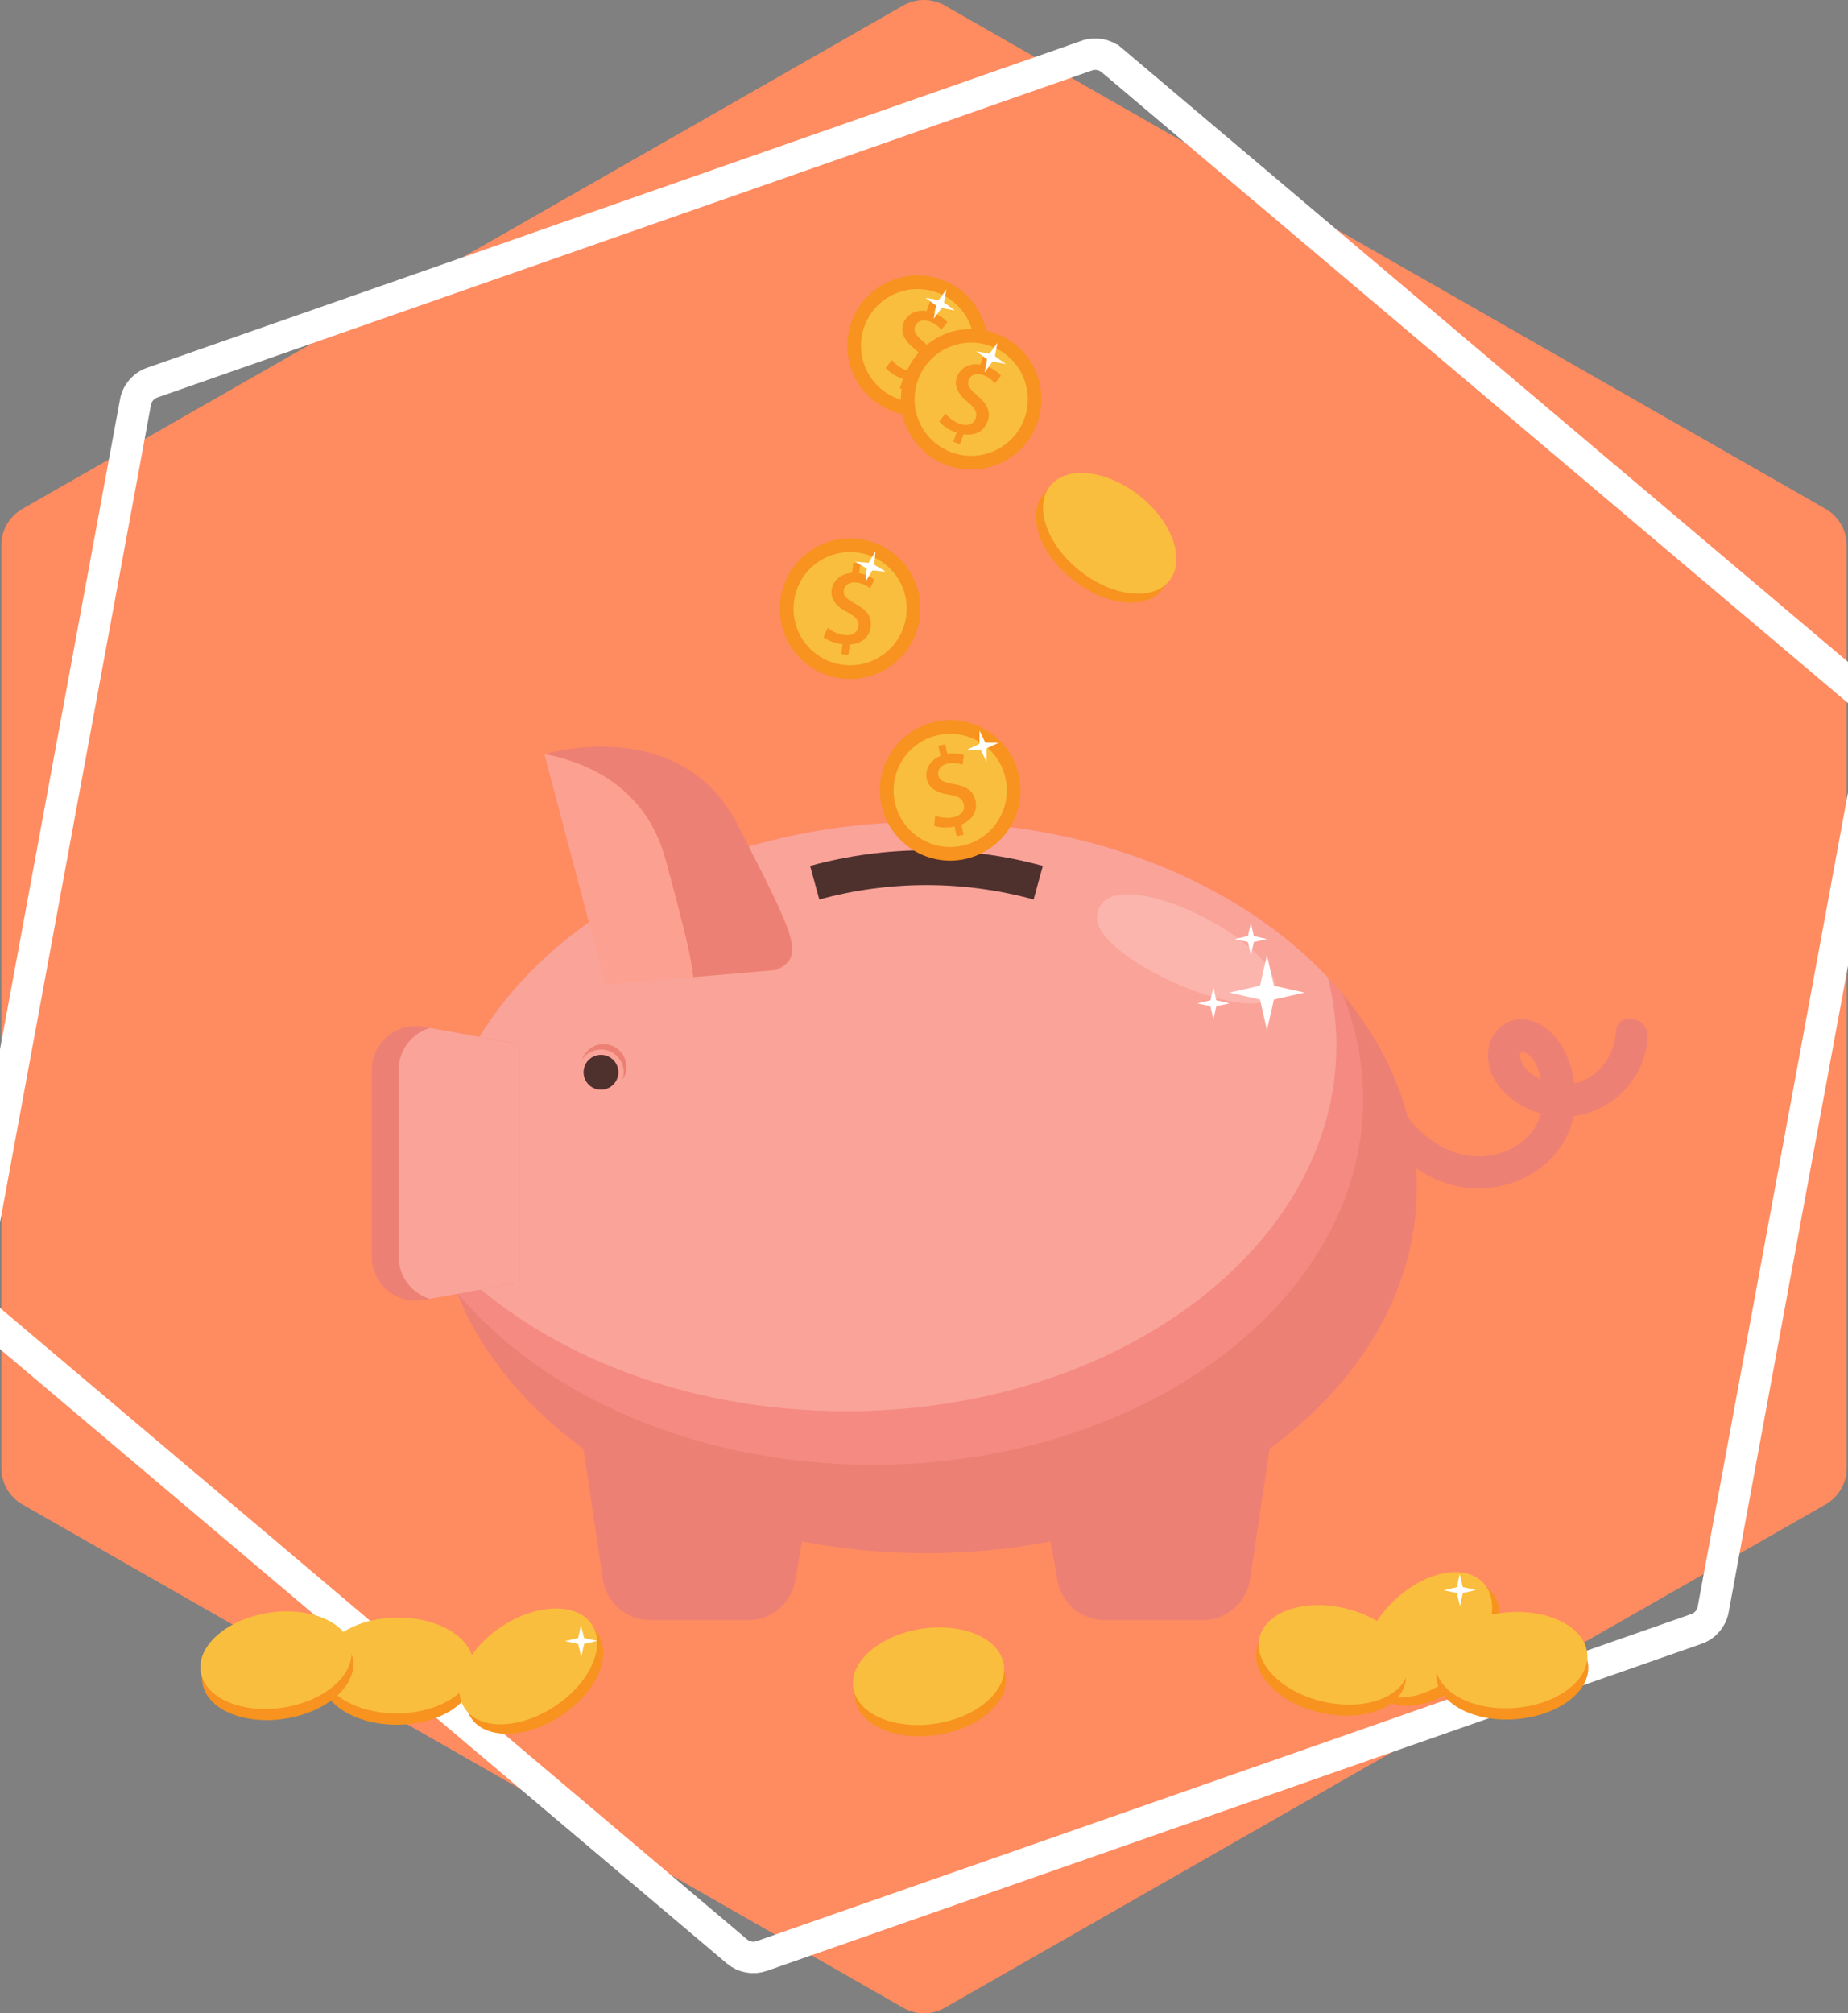 <svg width="470" height="512" viewBox="0 0 470 512" fill="none" xmlns="http://www.w3.org/2000/svg">
    <rect x="0" y="0" width="470" height="512" fill="#808080" stroke="none"/>
    <g clip-path="url(#clip0)">
        <path d="M464.291 129.408L240.291 1.408C237.006 -0.469 232.995 -0.469 229.71 1.408L5.71 129.408C2.382 131.307 0.334 134.848 0.334 138.667V373.334C0.334 377.153 2.382 380.694 5.71 382.593L229.71 510.593C231.353 511.532 233.166 512.001 235.001 512.001C236.836 512.001 238.649 511.532 240.292 510.593L464.292 382.593C467.62 380.694 469.668 377.153 469.668 373.334V138.667C469.667 134.848 467.619 131.307 464.291 129.408Z" fill="#FF8B60" />
        <g clip-path="url(#clip1)">
            <path d="M475.1 177.881L475.102 177.882C476.886 179.388 477.724 181.74 477.302 184.031L477.301 184.032L435.712 409.293C435.289 411.584 433.668 413.481 431.464 414.251L431.461 414.252L193.752 497.423C192.657 497.807 191.523 497.886 190.423 497.683C189.323 497.48 188.292 497.001 187.405 496.251L-4.933 333.682L-4.935 333.681C-6.719 332.174 -7.556 329.823 -7.133 327.532L34.456 102.27C34.879 99.98 36.501 98.082 38.705 97.312L38.707 97.311L276.415 14.14C276.415 14.14 276.416 14.14 276.416 14.14C278.597 13.377 280.997 13.82 282.762 15.312C282.762 15.312 282.763 15.312 282.763 15.312L475.1 177.881Z" stroke="white" stroke-width="8" />
        </g>
    </g>
    <path d="M346.688 281.551C346.688 332.918 290.865 374.557 221.999 374.557C178.535 374.557 140.27 357.972 117.955 332.822C113.41 323.175 110.937 312.797 110.937 301.991C110.937 250.623 166.761 208.986 235.626 208.986C279.09 208.986 317.355 225.57 339.67 250.719C344.214 260.366 346.688 270.744 346.688 281.551Z" fill="#FBA194" />
    <path d="M360.315 301.991C360.315 353.358 304.491 394.997 235.626 394.997C181.247 394.997 135.003 369.037 117.955 332.822C117.315 331.46 116.708 330.084 116.157 328.686C112.763 320.231 110.937 311.271 110.937 301.991C110.937 250.623 166.761 208.986 235.626 208.986C279.09 208.986 317.355 225.57 339.67 250.719C340.283 251.414 340.89 252.108 341.47 252.817C353.419 267.078 360.315 283.935 360.315 301.991Z" fill="#ED8074" />
    <path d="M346.688 279.506C346.688 330.873 290.865 372.512 221.999 372.512C177.343 372.512 138.171 355.007 116.157 328.686C114.923 325.621 113.901 322.48 113.097 319.284C111.68 313.683 110.937 307.899 110.937 301.991C110.937 250.623 166.761 208.986 235.626 208.986C277.843 208.986 315.154 224.628 337.715 248.58C338.375 249.28 339.029 249.997 339.67 250.719C340.283 251.414 340.89 252.109 341.47 252.817C344.861 261.272 346.688 270.233 346.688 279.506Z" fill="#F58A82" />
    <path d="M339.874 265.879C339.874 317.246 284.05 358.885 215.186 358.885C172.961 358.885 135.643 343.234 113.097 319.284C111.68 313.683 110.937 307.899 110.937 301.991C110.937 250.623 166.761 208.986 235.626 208.986C277.843 208.986 315.154 224.628 337.715 248.58C339.132 254.187 339.874 259.972 339.874 265.879Z" fill="#FAA399" />
    <path d="M190.201 412.031H165.435C159.373 412.031 154.223 407.593 153.328 401.597L148.071 366.38L205.987 380.007L202.27 401.843C201.268 407.726 196.171 412.031 190.201 412.031Z" fill="#ED8074" />
    <path d="M305.817 412.031H280.998C275.052 412.031 269.968 407.759 268.94 401.904L263.902 373.193L323.181 366.38L317.925 401.597C317.03 407.593 311.879 412.031 305.817 412.031Z" fill="#ED8074" />
    <path d="M353.969 277.897C358.28 286.055 365.827 293.853 375.67 294.066C384.572 294.26 392.817 288.089 392.516 278.714C392.414 275.632 391.309 269.286 388.037 267.786C385.602 266.67 386.759 269.977 387.552 271.096C388.834 272.904 391.014 274.226 393.053 274.968C402.091 278.255 410.475 271.481 410.984 262.338C411.278 257.09 419.324 258.582 419.034 263.779C418.375 275.573 407.908 284.745 396.171 283.891C390.622 283.487 385.202 280.94 381.582 276.674C377.671 272.065 376.832 264.505 382.328 260.66C387.03 257.372 392.632 260.129 395.823 264.081C399.311 268.406 400.852 274.651 400.652 280.113C400.22 291.896 391.021 300.34 379.691 301.975C365.821 303.977 353.437 294.26 347.259 282.57C344.832 277.978 351.512 273.248 353.969 277.897Z" fill="#ED8074" />
    <path d="M157.27 272.693C157.27 275.138 155.287 277.122 152.841 277.122C150.395 277.122 148.412 275.138 148.412 272.693C148.412 270.247 150.395 268.264 152.841 268.264C155.287 268.264 157.27 270.247 157.27 272.693Z" fill="#4E302D" />
    <path d="M152.841 266.9C156.039 266.9 158.633 269.494 158.633 272.693C158.633 273.359 158.514 273.995 158.308 274.591C158.942 273.662 159.314 272.539 159.314 271.329C159.314 268.131 156.721 265.538 153.522 265.538C150.989 265.538 148.842 267.168 148.056 269.431C149.098 267.903 150.852 266.9 152.841 266.9Z" fill="#ED8074" />
    <path d="M262.88 228.745C245.039 223.864 226.213 223.864 208.372 228.745C207.593 225.896 206.813 223.05 206.034 220.201C225.406 214.902 245.845 214.902 265.218 220.201C264.438 223.048 263.66 225.896 262.88 228.745Z" fill="#4E302D" />
    <path d="M187.629 209.804C173.309 181.798 139.797 191.403 138.507 191.785C149.645 193.94 164.429 200.339 169.33 218.828C173.35 233.995 175.788 243.03 176.28 248.504L197.387 246.69C204.942 243.282 202.232 238.361 187.629 209.804Z" fill="#ED8074" />
    <path d="M169.33 218.828C164.429 200.339 149.645 193.94 138.507 191.785C138.481 191.792 138.464 191.798 138.464 191.798L153.972 250.423L176.28 248.504C175.788 243.03 173.35 233.995 169.33 218.828Z" fill="#FCA192" />
    <path d="M132.059 265.538V326.18L109.329 330.316L107.742 330.601C100.887 331.848 94.585 326.581 94.585 319.625V272.093C94.585 265.137 100.887 259.869 107.742 261.116L109.329 261.402L132.059 265.538Z" fill="#ED8074" />
    <path d="M132.059 265.538V326.18L109.329 330.316C104.805 328.938 101.398 324.742 101.398 319.625V272.093C101.398 266.976 104.805 262.78 109.329 261.402L132.059 265.538Z" fill="#FAA399" />
    <path d="M324.269 250.117C322.453 237.454 280.151 217.572 279.009 233.085C278.16 244.622 326.348 264.612 324.269 250.117Z" fill="#FBB5AD" />
    <path d="M323.985 254.201L331.763 252.439L323.985 250.676L322.224 242.9L320.462 250.676L312.685 252.439L320.462 254.201L322.224 261.978L323.985 254.201Z" fill="white" />
    <path d="M309.351 255.92L312.685 255.164L309.351 254.409L308.597 251.077L307.841 254.409L304.508 255.164L307.841 255.92L308.597 259.252L309.351 255.92Z" fill="white" />
    <path d="M318.89 239.567L322.223 238.812L318.89 238.057L318.135 234.724L317.38 238.057L314.047 238.812L317.38 239.567L318.135 242.9L318.89 239.567Z" fill="white" />
    <path d="M120.447 426.204C120.519 432.938 111.908 438.49 101.213 438.604C90.519 438.717 81.791 433.351 81.72 426.617C81.648 419.883 90.259 414.333 100.954 414.219C111.648 414.105 120.376 419.472 120.447 426.204Z" fill="#F7931E" />
    <path d="M120.417 423.336C120.489 430.07 111.877 435.62 101.183 435.734C90.488 435.848 81.761 430.481 81.689 423.749C81.618 417.015 90.229 411.463 100.923 411.351C111.617 411.236 120.345 416.602 120.417 423.336Z" fill="#F9BE3D" />
    <path d="M152.104 415.533C155.804 421.16 151.56 430.484 142.625 436.362C133.689 442.239 123.446 442.442 119.746 436.817C116.045 431.19 120.289 421.866 129.224 415.988C138.16 410.111 148.403 409.908 152.104 415.533Z" fill="#F7931E" />
    <path d="M150.527 413.137C154.227 418.763 149.984 428.087 141.048 433.965C132.113 439.842 121.869 440.045 118.169 434.42C114.468 428.793 118.712 419.469 127.648 413.592C136.583 407.714 146.826 407.511 150.527 413.137Z" fill="#F9BE3D" />
    <path d="M350.943 431.106C355.554 436.014 365.61 434.055 373.405 426.732C381.199 419.407 383.78 409.493 379.168 404.586C374.557 399.677 364.5 401.636 356.707 408.96C348.912 416.283 346.332 426.199 350.943 431.106Z" fill="#F7931E" />
    <path d="M348.979 429.015C353.59 433.922 363.646 431.964 371.441 424.641C379.234 417.316 381.815 407.402 377.203 402.494C372.592 397.587 362.536 399.545 354.742 406.87C346.948 414.193 344.368 424.108 348.979 429.015Z" fill="#F9BE3D" />
    <path d="M365.326 426.596C365.866 433.308 374.946 438.054 385.606 437.198C396.267 436.34 404.472 430.203 403.931 423.491C403.392 416.779 394.312 412.033 383.652 412.89C372.991 413.748 364.786 419.884 365.326 426.596Z" fill="#F7931E" />
    <path d="M365.096 423.736C365.637 430.448 374.716 435.194 385.376 434.338C396.038 433.48 404.242 427.343 403.702 420.631C403.162 413.919 394.082 409.173 383.422 410.031C372.762 410.888 364.556 417.024 365.096 423.736Z" fill="#F9BE3D" />
    <path d="M89.762 422.052C90.798 428.705 83.071 435.434 72.503 437.078C61.936 438.724 52.529 434.664 51.493 428.011C50.457 421.356 58.184 414.629 68.752 412.983C79.319 411.339 88.726 415.398 89.762 422.052Z" fill="#F7931E" />
    <path d="M89.321 419.217C90.357 425.871 82.63 432.599 72.062 434.244C61.494 435.89 52.088 431.83 51.052 425.175C50.016 418.522 57.743 411.794 68.31 410.149C78.878 408.503 88.285 412.564 89.321 419.217Z" fill="#F9BE3D" />
    <path d="M255.727 426.14C256.763 432.795 249.035 439.522 238.468 441.168C227.9 442.812 218.494 438.752 217.458 432.098C216.422 425.445 224.149 418.717 234.716 417.072C245.285 415.427 254.691 419.487 255.727 426.14Z" fill="#F7931E" />
    <path d="M255.287 423.306C256.322 429.959 248.595 436.686 238.027 438.332C227.459 439.978 218.053 435.918 217.017 429.263C215.981 422.61 223.708 415.883 234.276 414.237C244.843 412.591 254.25 416.652 255.287 423.306Z" fill="#F9BE3D" />
    <path d="M295.627 149.915C291.443 155.192 281.258 154.084 272.877 147.44C264.496 140.797 261.092 131.132 265.276 125.855C269.459 120.579 279.644 121.687 288.025 128.33C296.406 134.974 299.809 144.637 295.627 149.915Z" fill="#F7931E" />
    <path d="M297.408 147.666C293.226 152.943 283.04 151.835 274.659 145.192C266.277 138.548 262.875 128.884 267.057 123.608C271.241 118.33 281.425 119.438 289.807 126.082C298.188 132.726 301.592 142.389 297.408 147.666Z" fill="#F9BE3D" />
    <path d="M357.404 428.022C355.883 434.582 346.204 437.942 335.785 435.526C325.366 433.111 318.154 425.836 319.674 419.274C321.195 412.715 330.874 409.356 341.293 411.77C351.712 414.186 358.924 421.462 357.404 428.022Z" fill="#F7931E" />
    <path d="M358.051 425.227C356.53 431.787 346.852 435.148 336.433 432.732C326.015 430.316 318.801 423.04 320.322 416.48C321.843 409.92 331.522 406.56 341.941 408.976C352.36 411.391 359.572 418.667 358.051 425.227Z" fill="#F9BE3D" />
    <path d="M259.18 197.483C261.125 207.154 254.861 216.571 245.189 218.515C235.518 220.46 226.101 214.196 224.156 204.524C222.212 194.853 228.476 185.436 238.148 183.491C247.818 181.547 257.236 187.811 259.18 197.483Z" fill="#F7931E" />
    <path d="M255.783 198.166C257.349 205.961 252.301 213.55 244.506 215.118C236.712 216.684 229.122 211.636 227.555 203.841C225.987 196.046 231.036 188.457 238.83 186.889C246.626 185.322 254.215 190.37 255.783 198.166Z" fill="#F9BE3D" />
    <path d="M237.875 207.454C238.929 207.873 240.709 208.19 242.286 207.872C244.58 207.411 245.423 206.048 245.135 204.612C244.832 203.107 243.77 202.464 241.268 202.071C237.927 201.589 236.111 200.163 235.693 198.084C235.132 195.289 236.928 192.541 240.656 191.791C242.411 191.438 244.053 191.631 245.138 192.008L244.809 194.46C244.043 194.168 242.673 193.845 241.06 194.17C239.195 194.544 238.372 195.83 238.631 197.12C238.921 198.553 240.088 198.989 242.521 199.396C245.762 199.938 247.605 201.134 248.124 203.714C248.737 206.76 246.803 209.387 242.681 210.216C240.783 210.597 238.932 210.484 237.569 210.013L237.875 207.454Z" fill="#F7931E" />
    <path d="M241.257 193.416L239.488 193.772L238.658 189.643L240.427 189.288L241.257 193.416Z" fill="#F7931E" />
    <path d="M245.052 212.288L243.283 212.645L242.452 208.516L244.221 208.161L245.052 212.288Z" fill="#F7931E" />
    <path d="M233.919 157.124C232.632 166.905 223.662 173.791 213.88 172.505C204.098 171.218 197.213 162.246 198.499 152.465C199.786 142.684 208.759 135.798 218.539 137.085C228.319 138.371 235.206 147.343 233.919 157.124Z" fill="#F7931E" />
    <path d="M230.483 156.672C229.446 164.555 222.214 170.105 214.332 169.068C206.448 168.031 200.898 160.8 201.936 152.917C202.973 145.034 210.203 139.484 218.087 140.521C225.969 141.558 231.519 148.789 230.483 156.672Z" fill="#F9BE3D" />
    <path d="M210.535 159.672C211.397 160.41 212.978 161.284 214.573 161.494C216.893 161.799 218.132 160.782 218.323 159.33C218.523 157.807 217.726 156.856 215.486 155.675C212.479 154.139 211.223 152.202 211.5 150.101C211.871 147.273 214.46 145.254 218.229 145.749C220.005 145.983 221.496 146.696 222.399 147.403L221.296 149.618C220.666 149.094 219.474 148.345 217.843 148.131C215.957 147.883 214.762 148.833 214.591 150.138C214.401 151.587 215.365 152.378 217.536 153.549C220.427 155.109 221.786 156.837 221.442 159.446C221.037 162.527 218.358 164.388 214.19 163.839C212.27 163.587 210.555 162.881 209.418 161.996L210.535 159.672Z" fill="#F7931E" />
    <path d="M218.273 147.482L216.484 147.246L217.033 143.071L218.823 143.306L218.273 147.482Z" fill="#F7931E" />
    <path d="M215.763 166.568L213.973 166.332L214.523 162.157L216.312 162.392L215.763 166.568Z" fill="#F7931E" />
    <path d="M250.237 93.789C246.988 103.104 236.805 108.022 227.489 104.774C218.175 101.526 213.256 91.341 216.504 82.026C219.753 72.711 229.938 67.793 239.252 71.041C248.567 74.29 253.486 84.474 250.237 93.789Z" fill="#F7931E" />
    <path d="M246.965 92.648C244.346 100.156 236.139 104.119 228.631 101.501C221.122 98.883 217.159 90.674 219.777 83.167C222.395 75.66 230.602 71.695 238.111 74.314C245.619 76.931 249.582 85.14 246.965 92.648Z" fill="#F9BE3D" />
    <path d="M226.823 91.529C227.516 92.427 228.887 93.605 230.407 94.134C232.616 94.905 234.035 94.161 234.518 92.778C235.023 91.328 234.437 90.234 232.483 88.623C229.852 86.507 229.016 84.355 229.713 82.354C230.652 79.661 233.597 78.21 237.187 79.462C238.878 80.052 240.194 81.053 240.935 81.929L239.404 83.873C238.893 83.232 237.878 82.256 236.325 81.715C234.529 81.088 233.166 81.776 232.732 83.019C232.251 84.399 233.036 85.37 234.922 86.957C237.437 89.073 238.415 91.041 237.549 93.526C236.525 96.46 233.524 97.737 229.554 96.353C227.725 95.715 226.19 94.676 225.257 93.577L226.823 91.529Z" fill="#F7931E" />
    <path d="M236.877 81.167L235.174 80.572L236.561 76.596L238.264 77.191L236.877 81.167Z" fill="#F7931E" />
    <path d="M230.539 99.344L228.835 98.749L230.223 94.773L231.926 95.367L230.539 99.344Z" fill="#F7931E" />
    <path d="M263.864 107.416C260.616 116.731 250.432 121.649 241.116 118.401C231.802 115.152 226.883 104.968 230.131 95.653C233.38 86.338 243.565 81.42 252.879 84.668C262.195 87.916 267.112 98.101 263.864 107.416Z" fill="#F7931E" />
    <path d="M260.592 106.275C257.973 113.783 249.764 117.747 242.257 115.128C234.751 112.511 230.786 104.302 233.405 96.794C236.022 89.287 244.231 85.323 251.739 87.941C259.246 90.559 263.21 98.767 260.592 106.275Z" fill="#F9BE3D" />
    <path d="M240.45 105.156C241.145 106.054 242.515 107.232 244.033 107.761C246.243 108.532 247.662 107.788 248.145 106.405C248.65 104.955 248.064 103.861 246.111 102.25C243.48 100.134 242.643 97.982 243.34 95.981C244.279 93.288 247.224 91.837 250.814 93.089C252.505 93.679 253.821 94.68 254.562 95.556L253.031 97.501C252.52 96.859 251.505 95.884 249.952 95.342C248.156 94.716 246.793 95.404 246.36 96.646C245.879 98.027 246.663 98.997 248.549 100.585C251.063 102.7 252.042 104.668 251.176 107.153C250.152 110.088 247.151 111.365 243.181 109.98C241.353 109.343 239.818 108.303 238.885 107.205L240.45 105.156Z" fill="#F7931E" />
    <path d="M250.506 94.794L248.801 94.2L250.188 90.224L251.893 90.818L250.506 94.794Z" fill="#F7931E" />
    <path d="M244.166 112.971L242.463 112.377L243.85 108.401L245.553 108.995L244.166 112.971Z" fill="#F7931E" />
    <path d="M250.898 190.33L253.993 188.881L250.576 188.855L249.126 185.76L249.1 189.177L246.005 190.626L249.423 190.653L250.872 193.748L250.898 190.33Z" fill="white" />
    <path d="M221.862 145.056L225.264 145.386L222.335 143.622L222.665 140.221L220.902 143.149L217.5 142.819L220.427 144.582L220.099 147.984L221.862 145.056Z" fill="white" />
    <path d="M148.557 418.077L151.883 417.292L148.543 416.567L147.759 413.241L147.034 416.58L143.707 417.364L147.047 418.089L147.832 421.416L148.557 418.077Z" fill="white" />
    <path d="M372.044 405.131L375.37 404.346L372.029 403.621L371.245 400.293L370.52 403.634L367.193 404.418L370.534 405.145L371.318 408.47L372.044 405.131Z" fill="white" />
    <path d="M252.437 91.949L255.795 92.578L253.035 90.563L253.664 87.204L251.65 89.964L248.29 89.335L251.051 91.35L250.422 94.709L252.437 91.949Z" fill="white" />
    <path d="M239.491 78.322L242.849 78.951L240.09 76.936L240.719 73.576L238.704 76.336L235.345 75.707L238.105 77.722L237.476 81.082L239.491 78.322Z" fill="white" />
    <defs>
        <clipPath id="clip0">
            <rect width="470" height="512" fill="white" />
        </clipPath>
        <clipPath id="clip1">
            <rect width="470" height="512" fill="white" />
        </clipPath>
    </defs>
</svg>